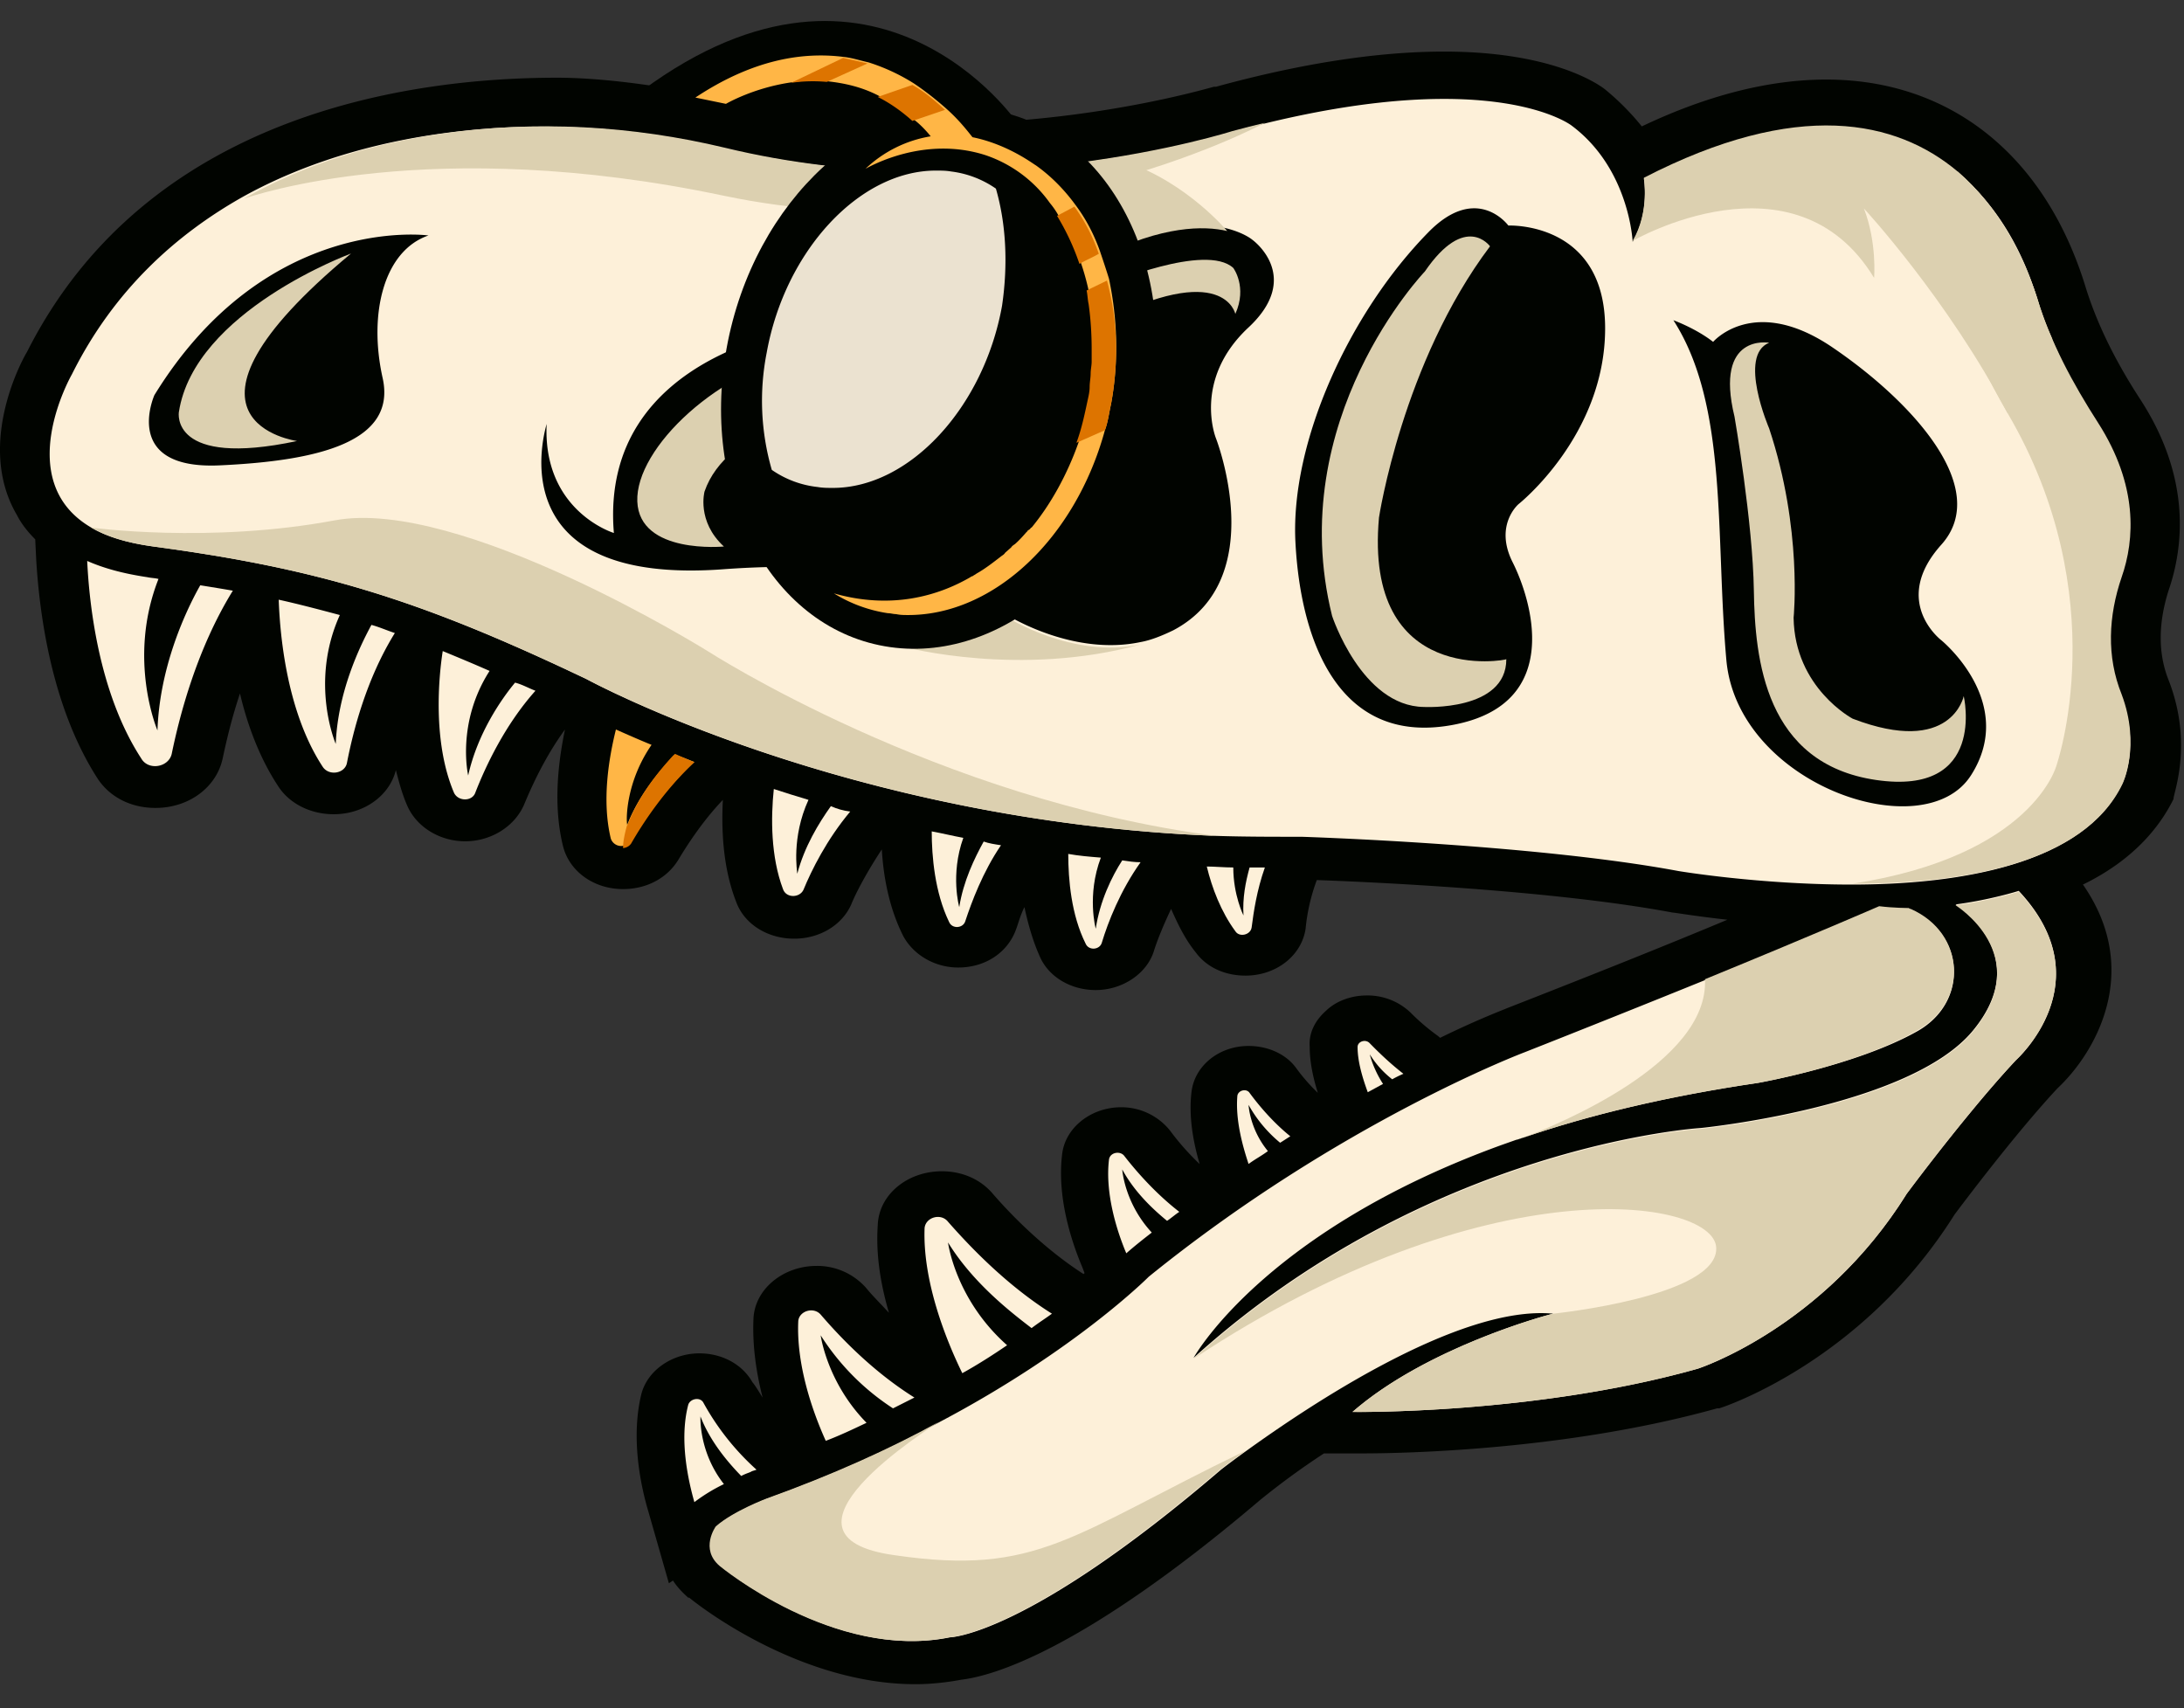 <svg viewBox="0 0 78 61" fill="none" xmlns="http://www.w3.org/2000/svg"><rect x="0" y="0" width="78" height="61" fill="#333333" stroke="none"/><path d="M77.447 24.282c-.473-1.192-.255-2.383 0-3.188.545-1.577.8-4.024-.983-6.793-.946-1.448-1.6-2.8-2-4.12-1.456-4.669-4.84-7.34-9.242-7.34-2.002 0-4.221.546-6.586 1.673a9.16 9.16 0 00-1.31-1.32c-.327-.257-2.001-1.352-5.749-1.352-2.365 0-5.093.419-8.15 1.256h-.072c-.037 0-4.367 1.32-9.897 1.32-2.51 0-4.875-.258-7.058-.773-.583-.129-3.857-.87-6.513-.87-5.24 0-14.627 1.288-18.92 9.788-.291.483-1.783 3.412-.364 5.827.146.29.364.58.655.87l.036.74c.11 1.803.51 5.183 2.183 7.79.437.677 1.201 1.063 2.074 1.063 1.201 0 2.183-.74 2.402-1.77.145-.677.327-1.45.618-2.318.255 1.094.691 2.285 1.346 3.283.4.644 1.165 1.03 2.002 1.03 1.091 0 2-.675 2.219-1.577.11.419.218.837.4 1.256.328.772 1.165 1.287 2.074 1.287.946 0 1.783-.547 2.11-1.32.255-.611.728-1.674 1.456-2.672-.328 1.578-.364 2.962-.073 4.153.218.902 1.091 1.546 2.147 1.546.837 0 1.564-.387 1.964-1.03.291-.483.837-1.353 1.601-2.157-.072 1.384.073 2.607.473 3.638.291.804 1.128 1.32 2.074 1.32.91 0 1.71-.483 2.038-1.224.182-.45.582-1.191 1.091-1.964.073 1.191.328 2.222.764 3.09.364.677 1.128 1.128 1.965 1.128.983 0 1.783-.548 2.074-1.385.073-.193.145-.483.291-.772.146.676.327 1.287.582 1.835.328.676 1.092 1.127 1.965 1.127.946 0 1.82-.58 2.074-1.385.109-.354.327-.901.618-1.513.255.58.51 1.095.874 1.545.4.548 1.055.837 1.782.837 1.092 0 2.002-.708 2.147-1.674a6.768 6.768 0 01.4-1.738c1.82.064 8.405.354 12.698 1.159.073 0 .8.129 1.965.257-2.074.87-4.73 1.932-7.859 3.155-.145.065-1.018.387-2.401 1.063l-.073-.065a7.555 7.555 0 01-.982-.837 2.222 2.222 0 00-1.565-.611c-.546 0-1.091.193-1.455.547-.4.354-.619.805-.582 1.288 0 .515.109 1.062.29 1.642a6.628 6.628 0 01-.763-.87c-.364-.515-1.02-.804-1.71-.804-1.056 0-1.929.708-2.038 1.642-.11.9.073 1.835.291 2.575a9 9 0 01-1.055-1.191 2.228 2.228 0 00-1.746-.837c-1.092 0-2.002.74-2.11 1.674-.183 1.48.29 3.026.727 4.056l.073.194-.037.032c-1.455-.934-2.656-2.19-3.238-2.865-.437-.516-1.091-.805-1.82-.805-1.236 0-2.255.837-2.291 1.931-.073 1.063.109 2.125.4 3.123-.328-.354-.619-.644-.8-.87a2.328 2.328 0 00-1.783-.804c-1.201 0-2.22.837-2.256 1.9-.037.869.073 1.802.327 2.8-.145-.225-.254-.418-.364-.547-.363-.644-1.091-1.03-1.892-1.03-.982 0-1.855.612-2.073 1.449-.364 1.48-.073 3.123.254 4.217l.728 2.544.146-.097c.145.225.327.418.545.612h.037c.145.128 3.82 3.09 8.077 3.09.546 0 1.128-.064 1.637-.16 1.092-.13 4.294-.999 10.66-6.407a27.253 27.253 0 012.293-1.675H48.63c1.165 0 7.168-.064 12.698-1.61h.073c.218-.064 5.13-1.705 8.405-6.921.291-.386 2.147-2.865 3.675-4.507 1.346-1.256 3.056-4.186.91-7.276 1.782-.87 2.728-2.029 3.237-3.059-.036-.128.728-1.931-.181-4.25z" fill="#010400"/><path d="M75.737 24.829c-.546-1.352-.474-2.833 0-4.186.473-1.384.618-3.316-.837-5.505a20.181 20.181 0 01-1.601-2.994c-.219-.483-.4-.998-.546-1.48-.437-1.482-1.31-3.252-2.838-4.508-2.183-1.835-5.676-2.608-11.206.225 0 0 .218 1.192-.4 2.254 0 0-.11-2.608-2.184-4.153 0 0-2.692-2.093-10.988-.064-.4.096-.8.193-1.2.321 0 0-8.878 2.77-18.12.548-3.129-.74-6.367-.966-9.569-.58-2.438.29-5.13.966-7.568 2.318-2.401 1.352-4.62 3.348-6.112 6.343 0 0-2.183 3.798.691 5.473.546.322 1.273.547 2.22.676 6.003.805 9.569 1.931 15.463 4.732 0 0 9.278 5.087 22.485 5.602.983.032 2.001.032 3.057.032 0 0 8.295.258 13.462 1.224 0 0 2.874.483 6.185.483 3.82 0 8.26-.709 9.642-3.574.036-.032.691-1.384-.036-3.187zM13.665 13.496c.51 2.286-2.292 2.962-5.822 3.123-3.529.161-2.328-2.51-2.328-2.51 4.002-6.504 9.787-5.7 9.787-5.7-1.6.548-2.146 2.802-1.637 5.087zm30.89-1.77c-1.965 1.867-1.128 3.927-1.128 3.927s1.965 5.023-1.528 6.858c-.4.193-.8.354-1.164.418-2.438.516-4.767-.965-4.767-.965s-.873-.644-2.838-1.16c-1.637-.418-4.002-.708-7.204-.482-8.15.643-6.476-4.894-6.403-5.184-.146 3.123 2.401 3.896 2.401 3.896-.546-6.568 7.204-7.373 7.204-7.373s4.184-.547 7.677-1.642a18.64 18.64 0 002.474-.965c2.22-1.095 3.675-1.095 4.512-.902.655.161.946.419.946.419s1.82 1.32-.182 3.155zm9.46 8.338c.655 1.288 1.892 5.087-2.147 5.827-4.038.74-5.42-2.962-5.603-6.535-.182-3.574 1.929-8.178 4.73-11.043 1.747-1.803 2.875-.258 2.875-.258s3.456-.16 3.456 3.67c0 3.832-3.093 6.279-3.093 6.279s-.873.74-.218 2.06zm16.373 7.63c-1.674 2.608-8.332.322-8.732-4.12-.4-4.476.073-9.08-1.892-12.138 0 0 .8.29 1.419.773 0 0 1.455-1.707 4.257.193 2.801 1.9 5.712 5.022 3.893 7.05-1.82 2.029 0 3.413 0 3.413s2.729 2.221 1.055 4.83zM71.99 37.868c-1.747 1.867-3.894 4.764-3.894 4.764-2.984 4.797-7.459 6.246-7.459 6.246-5.821 1.642-12.334 1.545-12.334 1.545 2.62-2.285 6.877-3.444 7.168-3.509-3.384-.322-8.805 3.349-10.952 4.894-.582.418-.91.676-.91.676-6.95 5.956-9.678 5.988-9.678 5.988-4.111.837-8.186-2.543-8.186-2.543-.728-.612-.146-1.417-.146-1.417.619-.547 1.82-.998 1.82-.998 2.328-.837 4.402-1.77 6.148-2.736 4.876-2.576 7.46-5.184 7.46-5.184 6.84-5.537 13.425-8.016 13.425-8.016a781.16 781.16 0 006.44-2.576c3.93-1.61 6.222-2.607 6.222-2.607.509.064 1.055.064 1.055.064s.036.032.073.032c1.964.87 2.073 3.316.218 4.346-2.183 1.224-5.676 1.836-5.676 1.836-3.275.483-6.076 1.159-8.405 1.963-.036 0-.073.033-.11.033-.072.032-.108.032-.108.032l-.546.193c-8.332 3.026-10.879 7.405-10.988 7.598 8.441-7.63 18.12-8.21 18.12-8.21s7.458-.74 9.714-3.477c2.256-2.736-.619-4.507-.619-4.507 1.237-.16 2.256-.483 2.256-.483 3.056 3.252-.109 6.053-.109 6.053z" fill="#FDF0D9"/><path d="M12.537 9.054s-5.603 2.06-6.149 5.666c0 0-.327 1.996 4.22 1.03.037 0-5.312-.676 1.929-6.696zm31.509.515c-.983-.902-4.475.58-4.475.58-3.966 1.416-7.205 1.77-10.552 2.382-3.347.611-6.33 3.477-6.258 5.376.073 1.9 3.093 1.61 3.093 1.61-.983-.902-.692-1.964-.692-1.964.8-2.318 4.33-2.801 4.33-2.801 2.11-.418 6.55-1.545 9.787-3.22 4.44-2.285 4.84-.321 4.84-.321.436-.966-.073-1.642-.073-1.642zm5.203 8.917s.837-5.537 3.966-9.69c0 0-.874-1.223-2.329.901 0 0-5.057 5.28-3.311 12.299 0 0 1.055 3.22 3.275 3.251 0 0 2.947.161 2.947-1.706.036.032-5.094.998-4.548-5.055zm20.884 6.375s-.436 2.157-3.966.805c0 0-2.073-1.095-2.11-3.606 0 0 .328-3.155-.873-6.76 0 0-1.128-2.609 0-3.06 0 0-1.965-.353-1.237 2.64 0 0 .655 3.768.691 6.214.037 2.447.4 6.182 4.366 6.761 3.966.58 3.13-2.994 3.13-2.994z" fill="#DCD0B0"/><path d="M8.316 21.094c-1.273 2.06-1.892 4.411-2.183 5.828-.109.482-.836.611-1.091.16-1.528-2.35-1.856-5.537-1.928-7.05.582.258 1.273.45 2.146.58.146.032.291.032.4.064-1.127 2.865-.036 5.409-.036 5.409.073-2.19.946-4.154 1.528-5.184.4.065.8.129 1.164.193zM27.018 52.485c-.073.032-.11.032-.182.064-.036.032-.182.064-.364.161-.436-.45-1.091-1.191-1.455-2.125 0 0-.073 1.256.837 2.415a6.187 6.187 0 00-1.055.644c-.219-.773-.546-2.222-.219-3.478.073-.225.437-.29.546-.064a9.107 9.107 0 001.892 2.383zM40.08 41.763s.073 1.192 1.055 2.254c-.291.226-.618.483-.91.741-.327-.773-.764-2.125-.618-3.349.036-.258.4-.322.546-.129.4.515 1.091 1.32 1.965 1.997-.146.096-.292.225-.437.322-.51-.419-1.164-1.03-1.601-1.836zM44.592 39.458s.036.857.69 1.65c-.217.164-.472.296-.69.46-.219-.659-.474-1.582-.4-2.44.036-.198.327-.264.436-.099.291.396.8 1.022 1.455 1.55-.109.066-.254.165-.364.231a4.748 4.748 0 01-1.127-1.352zM49.722 38.544a3.382 3.382 0 01-.8-.89s.109.495.472 1.055l-.545.297c-.182-.495-.364-1.088-.364-1.616 0-.198.29-.297.436-.132.291.297.692.693 1.201 1.089a4.097 4.097 0 00-.4.197zM29.31 47.687s.219 1.675 1.638 3.124c-.474.225-.947.45-1.456.644-.51-1.127-1.055-2.77-.982-4.283.036-.354.545-.515.8-.226.692.805 1.856 2.03 3.348 2.963l-.765.386a8.62 8.62 0 01-2.583-2.608zM33.858 44.371s.255 2.028 2.11 3.67c-.473.322-1.018.676-1.6.998-.583-1.191-1.42-3.284-1.347-5.183.037-.386.583-.547.837-.225.764.869 2.074 2.253 3.711 3.283-.218.161-.473.322-.727.515-.8-.611-2.11-1.641-2.984-3.058zM14.101 22.608c-1.018 1.641-1.491 3.509-1.71 4.636-.072.386-.654.482-.873.128-1.346-2.06-1.528-4.958-1.564-5.956.727.161 1.455.354 2.183.548-1.092 2.414-.146 4.603-.146 4.603.073-1.835.837-3.444 1.274-4.25.254.065.545.194.836.29zM19.123 24.668c-1.092 1.223-1.783 2.704-2.147 3.638-.11.322-.619.322-.764 0-.764-1.803-.546-4.12-.4-5.055.545.226 1.091.451 1.673.709-1.2 1.867-.764 3.734-.764 3.734.328-1.48 1.165-2.704 1.674-3.316.255.065.473.193.728.29z" fill="#FDF0D9"/><path d="M24.799 27.212c-1.056.965-1.82 2.093-2.256 2.833a.38.38 0 01-.291.161.39.39 0 01-.437-.257c-.327-1.353-.073-2.866.182-3.897.364.161.8.355 1.273.548-.91 1.32-.91 2.64-.873 2.833v.033c.4-1.03 1.092-1.868 1.638-2.448l.036-.032.036-.032c.219.064.437.16.692.258z" fill="#FFB646"/><path d="M30.365 28.982c-.837.998-1.382 2.093-1.673 2.802-.146.29-.619.29-.728-.032-.437-1.16-.437-2.544-.328-3.575.4.13.8.258 1.238.387-.619 1.352-.4 2.576-.4 2.64.254-.966.763-1.803 1.2-2.415.218.097.437.161.691.193zM35.75 30.185c-.654.957-1.055 2.045-1.273 2.705-.073.264-.473.297-.582.033-.51-1.056-.619-2.342-.619-3.233.364.066.764.165 1.128.231-.473 1.32-.145 2.474-.145 2.474.145-.924.545-1.748.873-2.342.182.066.4.099.618.132zM40.735 30.792c-.728 1.022-1.164 2.144-1.383 2.87-.072.264-.473.297-.582.033-.51-1.023-.618-2.276-.618-3.2.364.066.764.1 1.164.132-.51 1.352-.182 2.54-.182 2.54.145-.99.582-1.88.946-2.441.218.033.437.066.655.066zM45.174 30.979c-.291.824-.4 1.583-.473 2.144-.037.264-.437.363-.582.132-.51-.693-.837-1.55-1.019-2.31.291 0 .618.034.946.034 0 .99.364 1.715.364 1.715-.037-.627.073-1.188.218-1.715h.546z" fill="#FDF0D9"/><path d="M62.784 38.672c-3.275.483-6.076 1.16-8.405 1.964 1.2-.45 6.658-2.672 6.513-5.666 3.93-1.61 6.221-2.608 6.221-2.608.51.065 1.056.065 1.056.065s.036.032.072.032c1.965.87 2.074 3.316.219 4.346-2.183 1.256-5.676 1.867-5.676 1.867z" fill="#DCD0B0"/><path d="M71.989 37.868c-1.746 1.867-3.893 4.765-3.893 4.765-2.984 4.797-7.459 6.245-7.459 6.245-5.821 1.642-12.334 1.546-12.334 1.546 2.62-2.286 6.876-3.445 7.168-3.51 0 0 5.967-.611 5.821-2.382-.146-1.738-8.15-2.962-18.665 3.992 8.441-7.63 18.12-8.21 18.12-8.21s7.458-.74 9.714-3.476c2.256-2.737-.619-4.508-.619-4.508 1.237-.16 2.256-.483 2.256-.483 3.056 3.22-.109 6.02-.109 6.02zM44.483 51.808c-.583.418-.91.676-.91.676-6.95 5.956-9.678 5.988-9.678 5.988-4.112.837-8.187-2.543-8.187-2.543-.727-.612-.145-1.417-.145-1.417.618-.547 1.819-.998 1.819-.998 2.328-.837 4.402-1.77 6.149-2.736-.328.225-6.513 4.088-1.565 4.764 5.094.74 6.258-.708 12.517-3.734zM75.81 27.984c-1.383 2.898-5.822 3.574-9.642 3.574 6.44-.998 7.276-4.218 7.276-4.218s2.11-6.02-1.746-12.588c-2.91-4.99-2.256-7.662-1.783-8.628 1.492 1.288 2.365 3.058 2.838 4.507.473 1.578 1.273 3.059 2.183 4.475 1.42 2.222 1.31 4.153.837 5.505-.473 1.385-.546 2.834 0 4.186.691 1.835.036 3.187.036 3.187zM43.427 29.851c-13.17-.515-22.485-5.602-22.485-5.602-5.858-2.8-9.46-3.927-15.463-4.732-.946-.129-1.674-.354-2.22-.676 0 0 4.22.58 8.696-.258 4.475-.837 13.317 4.668 13.317 4.668s8.223 5.313 18.155 6.6zM45.174 4.386c-.364.197-9.06 4.75-19.32 2.605-10.479-2.21-16.81 0-17.137.1 2.256-1.287 4.73-1.98 7.022-2.31 3.384-.494 6.84-.297 10.151.495 9.242 2.243 18.12-.594 18.12-.594.363-.099.764-.198 1.164-.296z" fill="#DCD0B0"/><path d="M71.698 14.752c-2.147-4.088-5.13-7.308-5.13-7.308.473 1.223.364 2.479.364 2.479-2.838-4.668-8.623-1.32-8.623-1.32.618-1.062.4-2.254.4-2.254 5.494-2.833 9.023-2.06 11.206-.225 1.492 1.288 2.365 3.059 2.838 4.507.146.515.328.998.546 1.481-.837 1.417-1.601 2.64-1.601 2.64z" fill="#DCD0B0"/><path d="M36.55 19.463c.146-.132.292-.297.401-.43a6.2 6.2 0 00-.4.43z" fill="#fff"/><path d="M40.735 23.014c-4.294 1.187-8.405.099-8.405.099l.764-2.276c1.965.495 2.838 1.187 2.838 1.187s2.365 1.518 4.803.99zM43.828 8.25c-.837-.194-2.293-.194-4.512.9-.728.355-1.601.677-2.474.967l1.273-3.639 2.147-.676c2.147.74 3.566 2.447 3.566 2.447z" fill="#DCD0B0"/><path d="M41.11 14.587c.963-5.302-1.65-10.082-5.836-10.677-4.187-.595-8.36 3.22-9.323 8.522-.962 5.302 1.651 10.082 5.837 10.677 4.186.595 8.36-3.22 9.323-8.522z" fill="#010400"/><path d="M35.568 6.736a3.555 3.555 0 00-1.6-.612c-.183-.032-.364-.032-.546-.032-2.73 0-5.385 2.865-6.04 6.503a8.879 8.879 0 00.182 4.185c.618 2.029 1.965 3.542 3.784 3.8.182.032.364.032.546.032 2.728 0 5.384-2.866 6.04-6.504.545-3.187-.474-6.117-2.366-7.372z" fill="#010400"/><path d="M35.568 6.736a3.555 3.555 0 00-1.6-.612c-.183-.032-.364-.032-.546-.032-2.73 0-5.385 2.865-6.04 6.503a8.879 8.879 0 00.182 4.185 3.54 3.54 0 001.637.612c.182.032.364.032.546.032 2.729 0 5.385-2.865 6.04-6.503.218-1.481.145-2.93-.219-4.185z" fill="#EBE2D0"/><path d="M36.332 4.386s-5.02-7.342-13.389-1.16l5.712 1.804 7.677-.644z" fill="#010400"/><path d="M39.68 14.43c-.073.322-.11.644-.219.934-1.055 3.863-3.965 6.6-7.022 6.6-.145 0-.29 0-.436-.033-.11 0-.182-.032-.291-.032a5.087 5.087 0 01-1.929-.708c2.038.58 3.711.097 4.876-.58 0 0 .036-.032.072-.032.037-.032.11-.064.146-.096.291-.161.582-.387.873-.612.037-.032.11-.064.146-.129l.145-.129.073-.064c.037-.064.11-.097.146-.129.145-.129.29-.29.4-.418l.036-.032c0-.033.037-.033.073-.065l.036-.032s0-.032.037-.032c.691-.837 1.273-1.9 1.673-3.027.182-.482.291-.998.4-1.513.037-.16.073-.322.073-.483 0-.16.037-.322.037-.482 0-.13.036-.29.036-.42v-.45c0-.547-.036-1.094-.109-1.61-.036-.16-.036-.322-.073-.482a8.73 8.73 0 00-.29-1.03 8.217 8.217 0 00-.801-1.675 2.91 2.91 0 00-.291-.418 4.644 4.644 0 00-2.292-1.707c-2.184-.708-4.112.387-4.294.483a4.422 4.422 0 012.329-1.159c-.182-.225-.4-.45-.619-.611a5.59 5.59 0 00-1.237-.837c-.618-.322-1.237-.451-1.82-.516a5.565 5.565 0 00-1.273.033c-1.382.193-2.364.772-2.364.772l-1.092-.225c2.037-1.352 3.82-1.642 5.312-1.449.291.032.582.129.873.193a6.99 6.99 0 011.601.74c.437.29.837.613 1.164.902.474.419.765.805.947 1.03 1.273.258 2.182.966 2.255.999.546.386 1.02.869 1.42 1.416.363.483.654 1.03.873 1.642.109.322.218.644.327.998.291 1.384.364 2.897.073 4.475z" fill="#FFB646"/><path d="M39.68 14.43c-.073.322-.11.644-.219.934l-1.018.45c.181-.482.29-.998.4-1.513.036-.16.073-.322.073-.482 0-.162.036-.322.036-.483 0-.13.036-.29.036-.419v-.45c0-.548-.036-1.095-.109-1.61-.036-.161-.036-.322-.072-.483l.727-.354c.364 1.32.437 2.833.146 4.41zM39.243 9.062c-.218.132-.473.23-.691.363a8.506 8.506 0 00-.8-1.716l.618-.33c.364.495.655 1.056.873 1.683zM33.749 3.924l-1.164.395c-.4-.362-.837-.66-1.237-.857l1.237-.429c.473.264.837.594 1.164.89zM30.984 2.265l-1.456.66a5.433 5.433 0 00-1.273.033l1.856-.89.873.197zM24.799 27.218c-1.055.99-1.82 2.145-2.256 2.903a.378.378 0 01-.291.165c0-.264.073-.56.145-.825v.033c.4-1.055 1.092-1.913 1.638-2.506l.036-.033.036-.033c.219.099.437.197.692.296z" fill="#DD7400"/></svg>